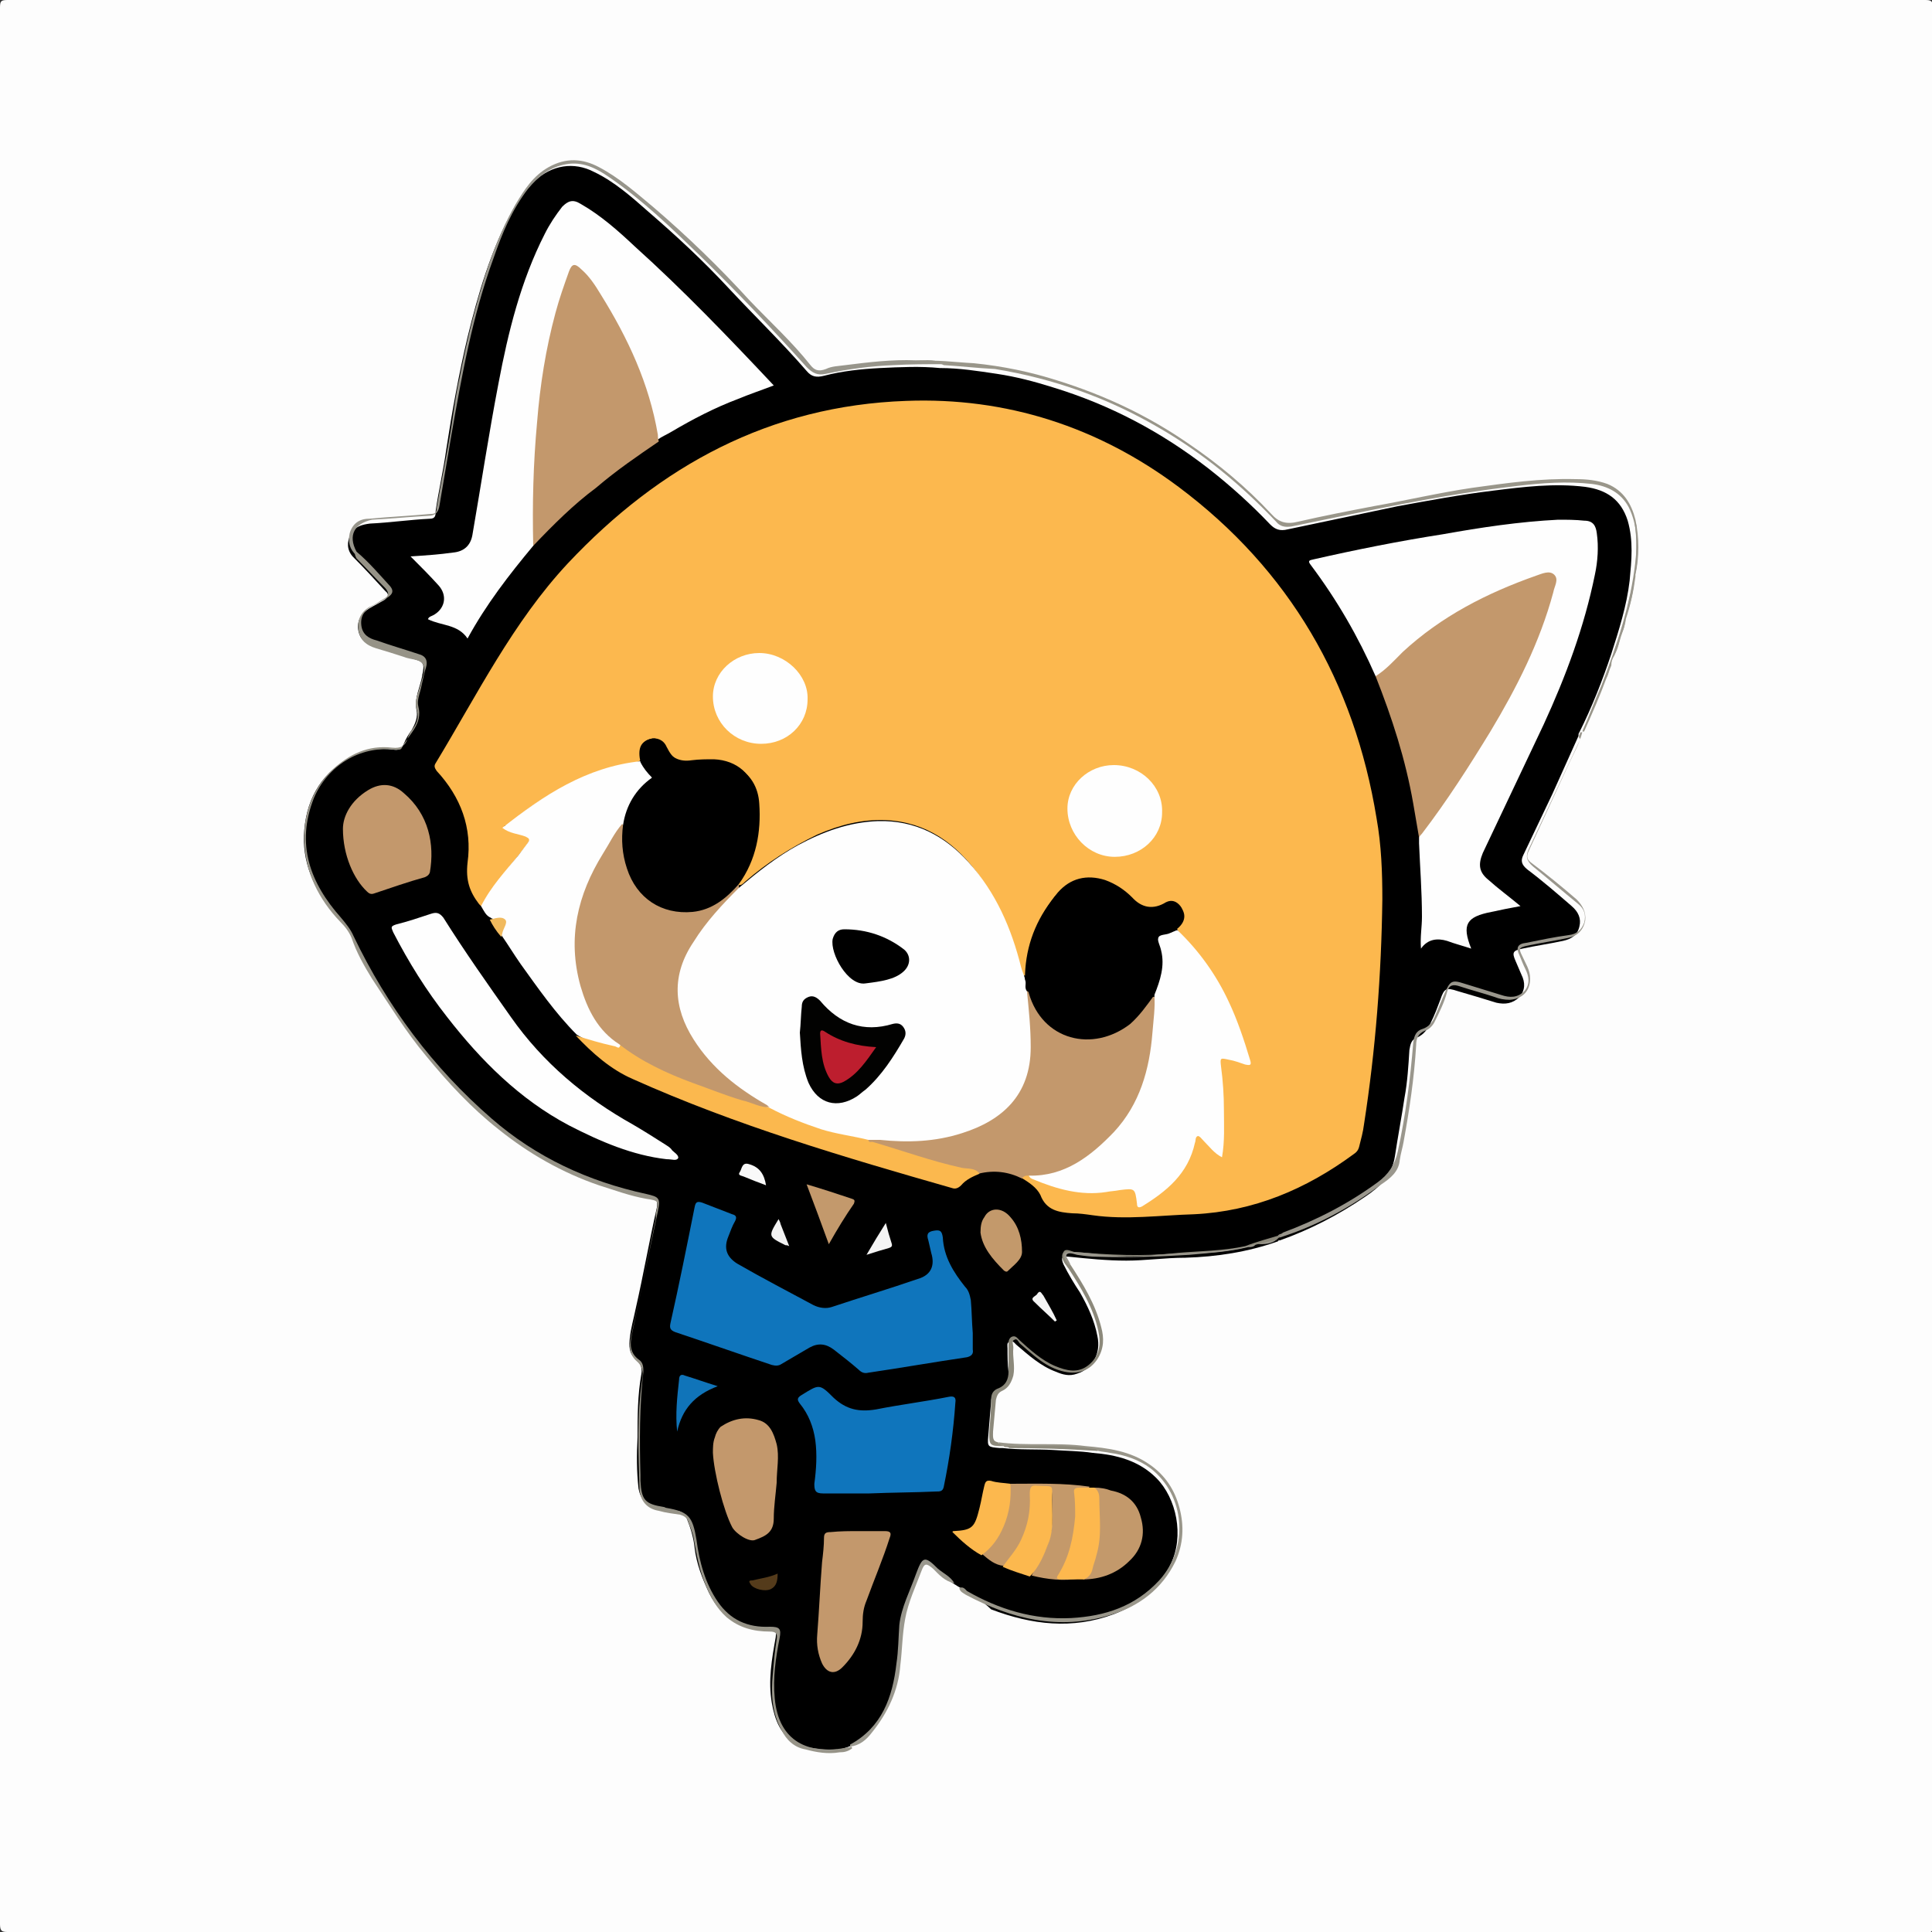 <?xml version="1.0" encoding="utf-8"?>
<!-- Generator: Adobe Illustrator 25.4.1, SVG Export Plug-In . SVG Version: 6.00 Build 0)  -->
<svg version="1.1" id="Capa_1" xmlns="http://www.w3.org/2000/svg" xmlns:xlink="http://www.w3.org/1999/xlink" x="0px" y="0px"
	 viewBox="0 0 200 200" style="enable-background:new 0 0 200 200;" xml:space="preserve">
<rect x="0" y="0" width="200" height="200" fill="#333333" stroke="none"/>
<style type="text/css">
	.st0{fill:#FDFDFD;}
	.st1{fill:#969387;}
	.st2{fill:#97958B;}
	.st3{fill:#99968A;}
	.st4{fill:#9A978D;}
	.st5{fill:#8C897B;}
	.st6{fill:#9A988E;}
	.st7{fill:#FCB84E;}
	.st8{fill:#FEFEFE;}
	.st9{fill:#0F75BC;}
	.st10{fill:#C3986C;}
	.st11{fill:#FBB84E;}
	.st12{fill:#C4996A;}
	.st13{fill:#C3996B;}
	.st14{fill:#FDB84E;}
	.st15{fill:#C3996C;}
	.st16{fill:#1074B9;}
	.st17{fill:#F4F4F4;}
	.st18{fill:#F9F9F9;}
	.st19{fill:#543B1B;}
	.st20{fill:#F2F2F2;}
	.st21{fill:#F1BA5E;}
	.st22{fill:#020201;}
	.st23{fill:#BD1E2E;}
</style>
<g>
	<g>
		<path class="st0" d="M100,200c-33.1,0-66.2,0-99.2,0c-0.6,0-0.8-0.1-0.8-0.8C0,133.1,0,66.9,0,0.8C0,0.1,0.1,0,0.8,0
			c66.2,0,132.3,0,198.5,0c0.6,0,0.8,0.1,0.8,0.8c0,66.2,0,132.3,0,198.5c0,0.6-0.1,0.8-0.8,0.8C166.2,200,133.1,200,100,200z"/>
		<path d="M99.3,164.3c-0.2-0.1-0.3-0.2-0.5-0.3c-0.8-0.5-1.5-1.1-2.2-1.7c-0.7-0.7-1.1-0.6-1.4,0.3c-0.7,1.9-1.7,3.7-1.9,5.8
			c-0.1,1.3-0.2,2.6-0.3,4c-0.2,2.6-1.2,4.9-2.8,6.9c-0.6,0.7-1.4,1.2-2.3,1.5c-1.8,0.7-3.7,0.5-5.4-0.3c-1.7-0.8-2.3-2.5-2.6-4.2
			c-0.4-2.3,0-4.6,0.4-6.8c0.1-0.9,0-0.9-0.8-0.9c-2.6,0-4.7-0.9-6.1-3.7c-0.7-1.5-1.3-3-1.5-4.7c-0.1-1-0.4-2-0.8-3
			c-0.2-0.5-0.6-0.8-1.1-0.8c-0.7-0.1-1.4-0.2-2-0.4c-1.1-0.2-1.7-0.8-1.9-1.9c-0.2-1.8-0.2-3.5-0.1-5.3c0-2.2,0-4.4,0.4-6.6
			c0.1-0.6-0.1-1.1-0.6-1.5c-0.7-0.6-0.7-1.4-0.6-2.2c0.1-1,0.4-2,0.6-3c0.8-3.5,1.4-7,2.2-10.5c0.1-0.6,0-1-0.7-1.1
			c-2.8-0.4-5.3-1.5-7.9-2.5c-2.6-1.1-5-2.6-7.2-4.2c-2-1.4-3.7-3.2-5.4-5c-2-2.2-3.8-4.4-5.5-6.9c-1.9-2.8-3.6-5.7-5.1-8.8
			c-0.4-0.8-1.1-1.4-1.7-2c-2-2.5-3.3-5.3-3-8.6c0.3-3.5,2-6.1,5.1-7.7c1.3-0.6,2.7-0.8,4.1-0.6c0.6,0.1,0.9-0.1,1.1-0.6
			c0.2-0.5,0.5-1,0.8-1.4c0.4-0.7,0.7-1.4,0.5-2.2c-0.2-1.2,0.4-2.3,0.6-3.4c0-0.2,0.1-0.4,0.1-0.6c0.1-0.6,0-0.9-0.7-1.1
			c-1.4-0.4-2.9-0.9-4.3-1.3c-0.8-0.3-1.5-0.7-1.7-1.7c-0.2-1,0.3-1.8,1.1-2.3c0.5-0.3,1.1-0.6,1.6-0.9c0.4-0.3,0.5-0.6,0.1-0.9
			c-1.1-1.2-2.2-2.4-3.4-3.6c-0.6-0.7-0.6-1.5-0.2-2.3c0.4-0.8,1.2-1,2-1.1c2.1-0.1,4.1-0.4,6.2-0.5c0.6,0,0.6-0.4,0.6-0.8
			c0.3-2.1,0.8-4.2,1.1-6.4c0.6-3.9,1.3-7.8,2.2-11.6c1.1-4.5,2.4-9,4.7-13.2c0.6-1.1,1.4-2.1,2.3-3c1.7-1.6,4-2,6.1-0.9
			c2.1,1,3.9,2.6,5.6,4.1c2.9,2.5,5.7,5.1,8.3,7.9c2.7,2.9,5.5,5.6,8.1,8.6c0.5,0.6,1,0.7,1.8,0.5c1.9-0.5,3.9-0.7,5.8-0.8
			c2.1-0.1,4.2-0.2,6.2,0c2,0,3.9,0.3,5.9,0.6c2,0.3,3.9,0.8,5.8,1.4c5.9,1.8,11.2,4.6,16.1,8.4c2.3,1.8,4.4,3.7,6.4,5.8
			c0.5,0.5,1,0.7,1.8,0.5c3.8-0.8,7.6-1.6,11.4-2.4c3.3-0.6,6.5-1.2,9.8-1.6c3.2-0.4,6.4-0.8,9.6-0.4c2.2,0.3,3.7,1.3,4.4,3.5
			c0.6,2.1,0.4,4.1,0.2,6.2c-0.3,2.6-1.1,5.1-1.9,7.6c-0.9,2.7-2,5.5-3.3,8.1c-0.1,0.1-0.1,0.3-0.1,0.4c-0.9,2-1.8,4-2.7,6
			c-1,2.1-2,4.2-3,6.3c-0.3,0.6-0.2,1,0.4,1.5c1.6,1.2,3.1,2.5,4.6,3.8c0.7,0.6,1,1.3,0.8,2.1c-0.2,0.9-0.8,1.3-1.7,1.5
			c-1.4,0.3-2.8,0.5-4.2,0.8c-1,0.2-1.1,0.4-0.7,1.3c0.2,0.5,0.4,0.9,0.6,1.4c0.4,0.8,0.4,1.6-0.2,2.3c-0.7,0.7-1.5,0.8-2.4,0.6
			c-1.3-0.4-2.6-0.8-4-1.2c-1.2-0.4-1.4-0.3-1.8,0.9c-0.3,0.8-0.6,1.6-1,2.4c-0.3,0.6-0.7,1.2-1.4,1.5c-0.6,0.2-0.7,0.7-0.8,1.3
			c-0.1,1.6-0.2,3.3-0.5,4.9c-0.3,2-0.7,4.1-1,6.1c-0.3,2-1.6,3.2-3.1,4.2c-2.8,1.9-5.7,3.4-8.8,4.5c-0.1,0-0.2,0-0.2,0.1
			c-3.1,1.1-6.3,1.6-9.6,1.7c-2.1,0-4.1,0.3-6.1,0.3c-2,0-3.9-0.2-5.9-0.4c-0.8-0.1-0.9,0.1-0.6,0.8c0.5,1,1.1,2,1.7,2.9
			c0.8,1.4,1.5,2.9,1.8,4.5c0.4,1.8-0.5,3.4-2.1,3.9c-0.8,0.3-1.5,0.1-2.2-0.2c-1.6-0.6-2.8-1.7-4.1-2.8c-0.2-0.2-0.4-0.5-0.7-0.3
			c-0.3,0.1-0.2,0.4-0.2,0.7c0,0.8,0,1.6,0.1,2.4c0.1,1-0.3,1.8-1.3,2.2c-0.4,0.2-0.5,0.5-0.5,0.9c-0.1,1.2-0.2,2.4-0.3,3.6
			c-0.1,1.1,0,1.1,1.2,1.2c0.1,0,0.2,0,0.3,0c1.7,0.2,3.5,0.1,5.2,0.2c1.4,0.1,2.8,0.1,4.1,0.3c2.5,0.2,4.8,0.8,6.6,2.6
			c2.1,2.1,2.9,6,1.5,8.9c-1.2,2.6-3.3,4.2-5.9,5.2c-4.3,1.6-8.5,1.1-12.7-0.5C101.7,165.7,100.5,165,99.3,164.3z"/>
		<path class="st1" d="M36.9,57.1c1.3,1.1,2.4,2.4,3.5,3.6c0.4,0.5,0.2,0.8-0.2,1.1c-0.5,0.3-1,0.6-1.6,0.9c-0.8,0.4-1.3,1-1.2,2
			c0.1,1,0.8,1.4,1.6,1.6c1.4,0.5,2.8,0.9,4.3,1.4c0.8,0.2,1,0.7,0.8,1.4c-0.3,0.9-0.4,1.8-0.7,2.8c-0.1,0.4-0.2,0.8-0.1,1.2
			c0.5,1.9-1,2.9-1.7,4.3c-0.1,0.3-0.5,0.2-0.8,0.2c-3.6-0.4-6.9,1.7-8.3,5c-1.9,4.8-0.4,8.8,2.8,12.4c0.5,0.6,1,1.2,1.3,1.9
			c3.5,7.3,8.2,13.6,14.3,18.9c4.6,4,10,6.5,16,7.8c1.3,0.3,1.5,0.4,1.2,1.8c-0.9,4.3-1.8,8.5-2.7,12.8c-0.2,1-0.2,1.9,0.8,2.6
			c0.4,0.3,0.4,0.8,0.4,1.2c-0.4,3.6-0.4,7.1-0.3,10.7c0,0.2,0,0.4,0,0.6c0.1,2,0.5,2.4,2.4,2.7c0.1,0,0.2,0.1,0.3,0.1
			c2.3,0.4,2.7,0.9,3.1,3.3c0.3,2.3,0.9,4.5,2.2,6.4c1.3,1.9,3.1,2.7,5.4,2.6c1,0,1.2,0.2,1,1.2c-0.4,2-0.7,4.1-0.5,6.2
			c0.4,4.5,3.5,5.9,7.5,5.1c0.1,0,0.3,0,0.4-0.1c0,0,0.1,0.1,0.1,0.1c0,0,0,0.1,0,0.1c-0.4,0.3-0.8,0.4-1.3,0.4
			c-1.2,0.2-2.4,0-3.5-0.3c-1.2-0.2-2-1-2.5-2c-1-1.8-1.1-3.8-0.9-5.8c0.1-1.2,0.2-2.4,0.4-3.6c0.1-0.6-0.1-0.8-0.7-0.8
			c-1.7,0-3.2-0.4-4.5-1.5c-1-0.9-1.6-2-2.1-3.2c-0.7-1.6-1-3.3-1.3-5c-0.1-0.6-0.4-1.2-0.6-1.8c-0.2-0.4-0.5-0.5-0.8-0.6
			c-0.7-0.1-1.5-0.2-2.2-0.4c-1.2-0.2-1.9-1-2-2.2c-0.1-3.9-0.3-7.7,0.3-11.5c0.1-0.7,0-1.3-0.6-1.8c-0.7-0.6-0.8-1.5-0.6-2.4
			c0.9-4,1.7-7.9,2.5-11.9c0.1-0.3,0.1-0.7,0.1-1c0.3-1.3,0.3-1.3-1-1.5c-1.7-0.3-3.3-0.9-4.9-1.4c-3.8-1.3-7.3-3.3-10.4-5.8
			c-2.8-2.2-5.2-4.8-7.5-7.6c-2.1-2.5-3.8-5.3-5.6-8c-0.8-1.3-1.6-2.7-2.1-4.2c-0.3-0.7-0.7-1.2-1.2-1.7c-2.2-2.3-3.6-5.1-3.7-8.3
			c-0.1-2.8,0.8-5.4,2.9-7.4c1.7-1.6,3.7-2.6,6.2-2.3c0.9,0.1,1.4-0.2,1.6-1c0.1-0.3,0.3-0.7,0.5-0.9c0.5-0.7,0.7-1.3,0.4-2.2
			c-0.2-0.8,0.2-1.6,0.4-2.3c0.2-0.8,0.6-1.6,0.3-2.2c-0.3-0.6-1.3-0.5-2-0.8c-0.9-0.3-1.9-0.6-2.9-0.9c-1-0.3-1.7-0.9-1.8-2
			c-0.1-1,0.3-1.8,1.2-2.3c0.5-0.2,0.9-0.5,1.4-0.8c0.6-0.3,0.6-0.6,0.2-1.1c-1-1-2-2.1-3-3.1C36.7,57.4,36.7,57.3,36.9,57.1z"/>
		<path class="st2" d="M36.9,57.1c0,0.1,0,0.3,0,0.4c-0.7-0.6-0.9-1.4-0.7-2.3c0.3-1,1-1.5,2-1.5c2.1-0.2,4.3-0.3,6.4-0.5
			c0.4,0,0.6-0.1,0.6-0.6c0.4-2.4,0.9-4.7,1.3-7.1c0.4-2.2,0.6-4.4,1.1-6.5c0.6-3.1,1.3-6.1,2.2-9.1c0.9-3.1,2-6,3.6-8.8
			c0.9-1.5,1.8-2.9,3.4-3.8c1.8-1,3.5-0.9,5.2,0c2.1,1.1,3.9,2.7,5.7,4.2c3.5,3,6.8,6.2,9.9,9.6c2.1,2.2,4.4,4.3,6.3,6.7
			c0.4,0.5,0.8,0.7,1.6,0.4c0.6-0.3,1.3-0.3,2-0.4c2.4-0.3,4.8-0.6,7.3-0.5c0.9,0,1.7-0.1,2.6,0.2c0.1,0,0.2,0.1,0.2,0.2
			c-1.7,0-3.4,0-5.1,0.1c-2.4,0.1-4.7,0.4-7,0.9c-0.9,0.2-1.4-0.1-2-0.7c-3.6-4-7.3-7.9-11.1-11.6c-3-2.9-5.9-5.7-9.4-8.1
			c-1.3-0.9-2.7-1.6-4.4-1.3c-1.7,0.3-2.9,1.3-3.9,2.5c-1.7,2.2-2.7,4.6-3.6,7.2c-2.2,6-3.3,12.2-4.4,18.5c-0.4,2.4-0.8,4.7-1.2,7.1
			c-0.1,0.7-0.4,1.1-1.2,1.1c-1.9,0.1-3.9,0.3-5.8,0.4C36.7,54.2,36,55.4,36.9,57.1z"/>
		<path class="st3" d="M97.7,37.8c-0.9-0.5-1.9-0.2-2.8-0.4c2-0.2,3.9,0.1,5.9,0.2c3,0.3,5.9,0.9,8.7,1.8c4.8,1.5,9.3,3.6,13.5,6.5
			c3.1,2.1,6,4.5,8.6,7.3c0.8,0.9,1.6,1.1,2.8,0.8c2.6-0.6,5.2-1.1,7.8-1.6c3.4-0.6,6.8-1.4,10.2-1.9c3.6-0.5,7.1-1,10.7-0.9
			c1.1,0,2.2,0.1,3.3,0.5c1.7,0.7,2.5,2.1,2.9,3.7c0.4,1.9,0.4,3.8,0,5.7c0,0.1,0,0.1,0,0.2c-0.2,1.5-0.5,2.9-1,4.4
			c0,0.1,0,0.1,0,0.1c-0.1,0.6-0.3,1.1-0.5,1.7l0,0c-0.2,0.7-0.4,1.3-0.7,2c-0.2,0.3-0.3,0.6-0.3,1c-0.2,0.4-0.3,0.9-0.5,1.3
			c-0.7,1.9-1.5,3.7-2.3,5.5c-0.1,0.1-0.1,0-0.2,0c0.7-1.6,1.3-3.2,2-4.8c1.6-4.2,3-8.3,3.5-12.8c0.2-1.9,0.2-3.8-0.7-5.6
			c-0.8-1.5-2.2-2.2-3.8-2.4c-2.6-0.3-5.2-0.1-7.7,0.2c-7.9,0.9-15.6,2.6-23.4,4.2c-0.7,0.1-1.2,0-1.6-0.5
			c-3.6-3.8-7.6-7.1-12.1-9.7c-5.3-3.1-10.9-5.1-17-6.1C101.1,38.1,99.4,37.9,97.7,37.8z"/>
		<path class="st4" d="M163.6,75.8c0.1,0,0.1,0,0.2,0c-0.3,1.2-0.9,2.2-1.4,3.3c-1.4,3-2.8,6.1-4.2,9.1c-0.2,0.5-0.1,0.8,0.3,1.1
			c1.6,1.2,3.2,2.5,4.7,3.8c0.6,0.6,1,1.3,0.9,2.2c-0.2,1-0.8,1.6-1.8,1.8c-1.4,0.3-2.8,0.5-4.2,0.8c-0.9,0.2-0.9,0.3-0.5,1.1
			c0.3,0.7,0.8,1.4,0.8,2.3c0,1.3-0.8,2.1-2.1,2.2c-0.6,0-1.1-0.1-1.6-0.3c-1.2-0.4-2.4-0.7-3.6-1.1c-0.6-0.2-1.1-0.2-1.3,0.6
			c-0.3,1.1-0.8,2.1-1.3,3.1c-0.2,0.4-0.6,0.8-1,0.9c-0.7,0.3-0.9,0.8-0.9,1.5c-0.2,3.4-0.7,6.7-1.3,10c-0.1,0.6-0.3,1.2-0.4,1.9
			c-0.1,1.2-1,1.9-1.9,2.5c-3.2,2.4-6.7,4.3-10.5,5.5c-0.1,0-0.1,0-0.2,0c-0.1-0.4,0.4-0.3,0.5-0.5c3.5-1.3,6.8-3,9.8-5.2
			c1.1-0.8,1.8-1.8,2.1-3.2c0.8-3.7,1.3-7.5,1.6-11.3c0.1-0.7,0.3-1.2,1-1.4c0.6-0.2,1-0.7,1.2-1.2c0.4-0.9,0.7-1.7,1.1-2.6
			c0.5-1.1,0.7-1.3,1.9-0.9c1.3,0.4,2.6,0.8,3.9,1.2c0.9,0.3,1.7,0.3,2.4-0.4c0.6-0.7,0.5-1.5,0.1-2.3c-0.2-0.4-0.4-0.9-0.6-1.4
			c-0.4-0.8-0.2-1.2,0.7-1.3c1.5-0.3,2.9-0.6,4.4-0.8c0.8-0.1,1.3-0.5,1.6-1.3c0.2-0.8,0-1.4-0.6-1.9c-1.6-1.3-3.1-2.6-4.7-3.9
			c-0.7-0.6-0.8-1.1-0.4-1.9c1.8-3.8,3.5-7.5,5.3-11.3C163.3,76.3,163.5,76.1,163.6,75.8z"/>
		<path class="st5" d="M132.7,127.8c-0.2,0.2-0.3,0.3-0.5,0.5c0,0,0,0,0,0c-0.6,0.3-1.3,0.4-2,0.5l0,0c-1.8,0.5-3.5,0.8-5.4,0.9
			c-3.3,0.1-6.5,0.4-9.8,0.3c-1.2,0-2.3-0.2-3.5-0.3c-0.4,0-0.9-0.2-1.1,0.1c-0.3,0.4,0.2,0.8,0.4,1.1c1.3,2,2.6,4.1,3.2,6.5
			c0.3,1.1,0.3,2.2-0.4,3.3c-0.8,1.2-2,1.6-3.4,1.3c-1.9-0.4-3.2-1.7-4.6-2.9c-0.2-0.2-0.3-0.6-0.6-0.4c-0.3,0.1-0.1,0.5-0.1,0.8
			c-0.1,1,0.2,1.9,0,2.9c-0.2,0.7-0.5,1.3-1.2,1.6c-0.4,0.2-0.5,0.5-0.6,0.9c-0.1,1.1-0.2,2.2-0.3,3.3c0,0.5-0.1,1,0.5,1.1
			c0.1,0.3,0.6-0.1,0.5,0.4c-1.3,0-1.4-0.1-1.4-1.3c0.1-1.2,0.2-2.3,0.2-3.5c0-0.6,0.2-1,0.8-1.2c0.7-0.3,1-0.9,1-1.7
			c0-0.9,0-1.9,0-2.8c0-0.3,0-0.6,0.3-0.8c0.4-0.2,0.6,0.1,0.8,0.3c1.1,1,2.3,2.1,3.7,2.7c1.2,0.5,2.4,0.8,3.5-0.1
			c1.1-0.9,1.3-2.1,1-3.5c-0.5-2.4-1.8-4.5-3.1-6.5c-0.1-0.1-0.2-0.3-0.3-0.4c-0.3-0.4-0.5-0.9-0.2-1.3c0.2-0.4,0.7-0.1,1.1,0
			c3.6,0.3,7.1,0.5,10.7,0.1c2.3-0.2,4.7-0.2,7-0.7C130.2,128.5,131.4,128.2,132.7,127.8z"/>
		<path class="st3" d="M103.8,149.7c-0.2-0.1-0.3-0.2-0.5-0.4c3,0.4,6.1,0,9.1,0.4c2.3,0.2,4.6,0.5,6.6,1.9c1.6,1.1,2.6,2.6,3.1,4.5
			c0.5,1.9,0.4,3.7-0.4,5.5c-1.4,2.9-3.8,4.7-6.8,5.6c-5.3,1.6-10.2,0.4-14.9-2.1c-0.3-0.2-0.6-0.3-0.7-0.7c0.4-0.2,0.6,0.1,0.8,0.3
			c3.3,1.9,6.9,3,10.8,2.8c3.5-0.2,6.6-1.2,9.1-3.9c3.1-3.4,2.7-8.8-0.9-11.6c-1.2-0.9-2.7-1.4-4.2-1.6c-0.4-0.1-0.8-0.1-1.2-0.2
			c-1.2-0.2-2.4-0.3-3.6-0.3c-2,0-4-0.1-6.1-0.1C103.9,149.7,103.9,149.7,103.8,149.7z"/>
		<path class="st6" d="M88,180.8c0-0.1,0-0.1,0-0.2c3.3-1.8,4.4-4.9,4.8-8.4c0.2-1.3,0.2-2.6,0.3-4c0.2-1.8,1.1-3.5,1.7-5.2
			c0.7-1.9,0.9-2,2.3-0.6c0.6,0.5,1.3,0.8,1.7,1.5c-1-0.2-1.6-0.9-2.2-1.5c-0.7-0.6-0.9-0.6-1.2,0.2c-0.6,1.6-1.4,3.3-1.7,5
			c-0.3,1.6-0.3,3.2-0.5,4.8c-0.2,2.6-1.3,4.9-2.9,6.9C89.7,180.1,89,180.7,88,180.8z"/>
		<path class="st4" d="M110.8,131c-0.3-0.1-0.3-0.3-0.5-0.6c-0.3-0.5-0.2-0.8,0.4-0.8c0.9,0,1.8,0.1,2.7,0.2
			c2.1,0.3,4.3,0.3,6.4,0.1c3.4-0.3,6.9-0.2,10.2-1.1c-0.2,0.3-0.5,0.3-0.8,0.3c-2,0.5-4,0.6-6.1,0.8c-3.2,0.2-6.4,0.3-9.5,0.2
			c-0.7,0-1.4-0.1-2.1-0.2c-0.4-0.1-0.9-0.3-1.1,0C110.3,130.2,110.8,130.6,110.8,131z"/>
		<path class="st4" d="M169.2,59.7c0.2-1.9,0.3-3.8,0-5.7c0.1,0.1,0.2,0.3,0.2,0.4C169.5,56.2,169.7,58,169.2,59.7z"/>
		<path class="st4" d="M168.2,64.2c0.3-1.5,0.6-2.9,1-4.4C169.1,61.4,168.7,62.8,168.2,64.2z"/>
		<path class="st6" d="M83.2,180.8c1.2,0.2,2.3,0.4,3.5,0.3C85.5,181.5,84.3,181.3,83.2,180.8z"/>
		<path class="st4" d="M167,68c0.1-0.7,0.3-1.4,0.7-2C167.6,66.7,167.4,67.4,167,68z"/>
		<path class="st4" d="M130.2,128.8c0.7-0.2,1.3-0.3,2-0.5C131.6,128.8,130.9,128.8,130.2,128.8z"/>
		<path class="st4" d="M167.7,66c0-0.6,0.2-1.1,0.5-1.7C168.2,65,167.9,65.5,167.7,66z"/>
		<path class="st4" d="M166.2,70.3c0.1-0.5,0.1-0.9,0.5-1.3C166.5,69.5,166.5,69.9,166.2,70.3z"/>
		<path class="st7" d="M49.8,93.8c-0.1-0.1-0.1-0.1-0.2-0.2c-1-1.3-1.4-2.5-1.2-4.3c0.5-3.6-0.7-6.8-3.2-9.5
			c-0.2-0.3-0.3-0.5-0.1-0.8c4.3-7.1,8-14.6,13.7-20.7c9.5-10.1,20.9-16.3,35-16.8c10.4-0.4,19.9,2.7,28.2,8.9
			c11.5,8.6,18.2,20.2,20.5,34.3c0.5,2.8,0.6,5.6,0.6,8.4c-0.1,7.8-0.7,15.6-1.9,23.3c-0.1,0.8-0.3,1.5-0.5,2.3
			c-0.1,0.4-0.3,0.6-0.6,0.8c-4.9,3.6-10.3,5.9-16.5,6.2c-3.5,0.1-7,0.6-10.5,0.1c-0.7-0.1-1.4-0.2-2.1-0.2
			c-1.4-0.1-2.7-0.3-3.3-1.9c-0.4-0.8-1.2-1.3-2-1.8c0-0.5,0.3-0.5,0.7-0.4c3.1,1.6,6.3,1.9,9.7,1.3c0.1,0,0.2,0,0.3-0.1
			c1-0.1,1.3,0.1,1.4,1.1c0.1,0.8,0.2,0.8,0.8,0.4c2.2-1.5,4.1-3.2,4.7-6c0.2-1.1,0.5-1.1,1.3-0.4c0.5,0.5,0.9,1,1.5,1.3
			c0.3-0.4,0.2-0.8,0.3-1.2c0-2.6,0.1-5.2-0.3-7.8c-0.1-0.9,0.2-1.1,1.1-0.9c0.4,0.1,0.8,0.3,1.3,0.4c0.2,0.1,0.3,0.2,0.5,0
			c0.2-0.2,0.1-0.4,0-0.5c-0.6-1.8-1.2-3.6-2-5.4c-1.2-2.6-2.7-4.9-4.7-6.9c-0.2-0.2-0.4-0.4-0.5-0.8c0-0.3,0.3-0.5,0.4-0.7
			c0.4-0.5,0.3-1.1,0-1.5c-0.4-0.5-0.9-0.7-1.5-0.4c-1.3,0.8-2.5,0.6-3.5-0.5c-0.8-0.8-1.7-1.4-2.8-1.8c-1.9-0.6-3.6-0.2-4.9,1.3
			c-1.8,2.2-2.9,4.8-3.1,7.7c0,0.3,0,0.6-0.2,0.9c-0.5,0-0.5-0.4-0.6-0.7c-0.2-0.7-0.3-1.4-0.6-2.1c-0.9-2.7-2-5.2-3.6-7.5
			c-2.4-3.4-5.5-5.6-9.7-5.8c-2.5-0.1-4.8,0.5-7.1,1.5c-2.7,1.3-5.2,2.9-7.5,4.9c-0.2,0.2-0.4,0.4-0.7,0.3c-0.1-0.2-0.1-0.3-0.1-0.5
			c1.1-1.8,1.7-3.8,2-5.8c0.1-0.9,0.1-1.9,0-2.8c-0.3-2.3-2-3.8-4.4-3.9c-0.8,0-1.5,0-2.3,0.1c-1.3,0.2-2.2-0.3-2.8-1.4
			c-0.4-0.7-0.9-1-1.5-0.8c-0.7,0.2-0.9,0.6-0.9,1.5c0,0.2,0.1,0.4,0,0.6c-0.2,0.3-0.6,0.3-1,0.4c-2.7,0.4-5.2,1.4-7.5,2.7
			c-1.8,1-3.6,2.2-5.2,3.6c-0.1,0.1-0.3,0.2-0.5,0.2c0.6,0.3,1.3,0.4,1.9,0.6c0.9,0.3,1,0.6,0.4,1.4c-0.6,0.8-1.3,1.6-1.9,2.4
			c-0.8,1-1.6,2-2.3,3.1C50.2,93.5,50.1,93.7,49.8,93.8z"/>
		<path class="st8" d="M142.4,70c-1.8-4.1-4-7.9-6.7-11.5c-0.4-0.5-0.1-0.5,0.3-0.6c4.4-1,8.9-1.9,13.4-2.6
			c3.9-0.7,7.9-1.3,11.9-1.5c0.9,0,1.8,0,2.7,0.1c0.9,0,1.2,0.5,1.3,1.3c0.2,1.4,0.1,2.9-0.2,4.3c-1.1,5.4-3,10.5-5.3,15.5
			c-2.1,4.4-4.2,8.9-6.3,13.3c-0.5,1.2-0.4,2,0.6,2.8c1,0.9,2.1,1.7,3.3,2.7c-1.1,0.2-2.1,0.4-3,0.6c-2.6,0.5-3.1,1.3-2.1,3.8
			c-0.9-0.3-1.7-0.5-2.5-0.8c-1-0.3-2-0.2-2.7,0.8c-0.1-1.2,0.1-2.2,0.1-3.3c0-2.6-0.2-5.1-0.3-7.6c0-0.2,0-0.4,0-0.7
			c0.4-1.1,1.2-1.8,1.9-2.7c3.2-4.6,6.2-9.2,8.6-14.2c1.4-2.8,2.5-5.6,3.3-8.6c0-0.1,0-0.2,0.1-0.2c0.3-1.2,0-1.4-1.1-1.2
			c-1.6,0.4-3,1-4.4,1.7c-2.8,1.4-5.6,2.8-8,4.8c-1.3,1.1-2.6,2.1-3.7,3.3C143.1,69.8,142.9,70.2,142.4,70z"/>
		<path class="st8" d="M55.2,56.5c-2.5,3-4.9,6.1-6.8,9.6c-1-1.5-2.7-1.3-4.1-2c0.1-0.3,0.4-0.3,0.7-0.5c1.1-0.7,1.3-2,0.4-3
			c-0.9-1-1.9-2-2.9-3c1.5-0.1,3-0.2,4.4-0.4c1.1-0.1,1.8-0.7,2-1.8c0.9-5.2,1.7-10.5,2.7-15.7c1-5.3,2.3-10.6,4.8-15.5
			c0.5-1,1.1-1.9,1.8-2.8c0.6-0.6,1.1-0.8,1.9-0.3c2.1,1.2,3.9,2.8,5.6,4.4c5,4.5,9.7,9.4,14.4,14.4c-1.3,0.5-2.5,0.9-3.7,1.4
			c-2.4,0.9-4.7,2.1-6.9,3.4c-0.5,0.3-1,0.5-1.4,0.8c-0.6-1-0.7-2.1-0.9-3.2c-0.8-3.6-2.4-6.9-4.2-10.1c-0.5-0.9-1-1.7-1.6-2.6
			c-0.3-0.4-0.6-0.9-1-1.2c-0.9-1-1.1-0.9-1.6,0.3c-1.6,4.1-2.3,8.4-2.8,12.7c-0.3,2.6-0.4,5.1-0.5,7.7c-0.1,2.1-0.1,4.2-0.1,6.3
			C55.4,55.9,55.3,56.2,55.2,56.5z"/>
		<path class="st9" d="M100.7,138c0,0.6,0,1.1,0,1.7c0.1,0.5-0.2,0.7-0.6,0.8c-3.4,0.5-6.8,1.1-10.2,1.6c-0.4,0.1-0.7,0-1-0.3
			c-0.8-0.7-1.7-1.4-2.6-2.1c-0.8-0.6-1.6-0.7-2.5-0.2c-1,0.6-1.9,1.1-2.9,1.7c-0.3,0.2-0.6,0.2-1,0.1c-3.3-1.1-6.7-2.3-10-3.4
			c-0.5-0.2-0.6-0.4-0.5-0.9c0.9-4,1.7-8,2.5-12c0.1-0.5,0.2-0.7,0.8-0.5c1,0.4,2.1,0.8,3.1,1.2c0.4,0.1,0.5,0.3,0.3,0.7
			c-0.3,0.5-0.5,1.1-0.7,1.6c-0.5,1.2-0.2,2.1,0.9,2.8c2.6,1.5,5.3,2.9,7.9,4.3c0.6,0.3,1.3,0.4,1.9,0.2c3-1,6-1.9,8.9-2.9
			c1.4-0.4,1.8-1.4,1.4-2.7c-0.1-0.4-0.2-0.9-0.3-1.3c-0.2-0.6-0.1-0.9,0.6-1c0.6-0.1,0.8,0,0.9,0.7c0.1,2,1.1,3.6,2.3,5.1
			c0.4,0.4,0.5,0.9,0.6,1.4C100.6,135.7,100.6,136.8,100.7,138z"/>
		<path class="st10" d="M142.4,70c1.1-0.7,1.9-1.6,2.8-2.5c4-3.7,8.7-6.1,13.8-7.9c0.6-0.2,1.4-0.6,1.9-0.1c0.5,0.5,0,1.2-0.1,1.8
			c-1.4,5.2-3.8,9.9-6.5,14.4c-2.2,3.6-4.5,7.2-7.1,10.6c-0.1,0.1-0.2,0.2-0.3,0.4c-0.2-1.2-0.4-2.3-0.6-3.5
			C145.5,78.6,144.1,74.3,142.4,70z"/>
		<path class="st10" d="M55.2,56.5c-0.1-4.3,0-8.5,0.4-12.8c0.3-3.8,0.9-7.6,1.9-11.3c0.4-1.5,0.9-2.9,1.4-4.3
			c0.3-0.8,0.6-0.9,1.3-0.2c0.8,0.7,1.4,1.6,2,2.6c2.8,4.5,5,9.2,5.9,14.5c0,0.2,0,0.4,0.1,0.7c-2.2,1.5-4.4,3-6.5,4.8
			C59.4,52.2,57.3,54.3,55.2,56.5z"/>
		<path class="st8" d="M49.8,93.8c1-2,2.5-3.6,3.9-5.3c0.3-0.4,0.6-0.8,0.9-1.2c0.3-0.4,0.2-0.5-0.2-0.7c-0.8-0.3-1.6-0.3-2.4-0.9
			c4.3-3.4,8.7-6.3,14.3-6.9c0.6,0.3,0.7,0.9,1.1,1.3c0.2,0.3,0.1,0.6-0.1,0.7c-1.5,1.1-2.2,2.8-2.7,4.5c-1.5,2.5-3.1,4.9-4.1,7.7
			c-1.3,3.9-0.8,7.8,0.8,11.5c0.5,1.2,1.4,2.1,2.4,3c0.2,0.2,0.5,0.3,0.6,0.6c0,0.5-0.3,0.4-0.5,0.4c-1.4-0.4-2.9-0.6-4.1-1.4
			c-2.2-2.2-4-4.8-5.8-7.3c-0.7-1-1.3-2-2-3c-0.1-0.3,0-0.7,0.1-1c0.2-0.5,0-0.7-0.5-0.7c-0.2,0-0.5,0.1-0.7-0.1
			C50.3,94.8,50.1,94.3,49.8,93.8z"/>
		<path class="st10" d="M106.5,121.7c-0.3,0-0.5,0-0.7,0.3c-1.4-0.7-2.9-0.9-4.5-0.5c-2-0.5-4.1-1-6.1-1.5c-1.7-0.5-3.3-1.2-5.1-1.6
			c-0.2,0-0.8-0.1-0.3-0.5c0.6-0.2,1.1-0.1,1.7,0c3.8,0.3,7.5-0.1,10.9-2.1c2.6-1.6,3.9-4,4-7c0-1.7,0.1-3.4-0.3-5.1
			c-0.1-0.3-0.1-0.7,0.1-1c0.2-0.3,0.3-0.1,0.4,0.1c0.2,0.3,0.3,0.7,0.5,1.1c1.7,4,6.7,4.6,9.8,1.9c0.7-0.6,1.4-1.3,1.9-2.1
			c0.2-0.2,0.3-0.6,0.7-0.5c0.1,0.2,0.2,0.4,0.2,0.6c-0.1,3.1-0.2,6.2-1.3,9.1c-1.2,3.1-3.3,5.5-6,7.4c-1.3,0.9-2.8,1.5-4.4,1.7
			C107.4,121.9,106.9,121.9,106.5,121.7z"/>
		<path class="st8" d="M69,120c-3.5-0.4-6.8-1.8-10.1-3.5c-5.1-2.7-9.1-6.7-12.6-11.2c-2.2-2.8-4-5.7-5.6-8.8
			c-0.2-0.5-0.3-0.6,0.3-0.8c1.2-0.3,2.4-0.7,3.6-1.1c0.6-0.2,0.9-0.1,1.3,0.4c2.2,3.5,4.6,6.9,7,10.3c3.3,4.7,7.6,8.3,12.6,11.1
			c1.2,0.7,2.3,1.4,3.4,2.1c0.3,0.2,0.5,0.3,0.7,0.6c0.2,0.2,0.7,0.5,0.6,0.8C70,120.2,69.6,120,69,120z"/>
		<path class="st9" d="M90,154.6c-1.6,0-3.2,0-4.8,0c-0.8,0-0.9-0.3-0.9-1c0.2-1.5,0.3-3,0.1-4.5c-0.2-1.4-0.7-2.7-1.6-3.8
			c-0.3-0.4-0.3-0.6,0.2-0.9c1.8-1.1,1.8-1.2,3.3,0.3c1.3,1.2,2.6,1.5,4.4,1.2c2.5-0.5,5-0.8,7.5-1.3c0.5-0.1,0.8,0,0.7,0.6
			c-0.2,2.9-0.6,5.8-1.2,8.7c-0.1,0.5-0.4,0.5-0.8,0.5C94.7,154.5,92.4,154.5,90,154.6C90,154.6,90,154.6,90,154.6z"/>
		<path class="st11" d="M89.9,118c0,0.3,0.3,0.2,0.4,0.2c3.1,0.9,6.1,2,9.3,2.7c0.6,0.1,1.4,0,1.8,0.6c-0.7,0.3-1.4,0.6-1.9,1.2
			c-0.3,0.3-0.6,0.4-0.9,0.3c-11.2-3.2-22.4-6.5-33.1-11.3c-2.3-1-4.2-2.7-5.9-4.5c1.3,0.4,2.6,0.8,4,1.1c0.2,0,0.5,0.4,0.6-0.1
			c0.3-0.1,0.4,0,0.6,0.2c2.3,1.7,4.9,2.8,7.6,3.8c2.1,0.8,4.3,1.4,6.5,2.2c0.3,0.1,0.6,0.1,0.9,0.1c1.2,0.4,2.3,1.1,3.5,1.5
			c1.9,0.7,3.8,1.2,5.7,1.6C89.3,117.6,89.7,117.5,89.9,118z"/>
		<path class="st10" d="M35.5,85.8c0-1.3,0.8-2.9,2.6-4c1.3-0.8,2.6-0.7,3.7,0.3c2.6,2.2,3.2,5.3,2.7,8.2c-0.1,0.3-0.3,0.4-0.5,0.5
			c-1.8,0.5-3.5,1.1-5.3,1.7c-0.3,0.1-0.5,0-0.7-0.2C36.6,91,35.5,88.5,35.5,85.8z"/>
		<path class="st10" d="M88.9,158.5c0.9,0,1.8,0,2.7,0c0.6,0,0.7,0.2,0.5,0.7c-0.7,2.2-1.6,4.3-2.4,6.5c-0.3,0.7-0.4,1.4-0.4,2.2
			c0,1.8-0.8,3.4-2.1,4.7c-0.8,0.8-1.6,0.6-2.1-0.4c-0.4-0.9-0.6-1.9-0.5-3c0.2-2.5,0.3-5,0.5-7.5c0.1-0.8,0.2-1.7,0.2-2.5
			c0-0.5,0.2-0.6,0.7-0.6C87,158.5,87.9,158.5,88.9,158.5C88.9,158.5,88.9,158.5,88.9,158.5z"/>
		<path class="st10" d="M73.8,150.4c0-0.5,0-1.1,0.2-1.6c0.1-0.4,0.3-0.8,0.6-1.1c1.2-0.8,2.5-1.1,3.9-0.7c1.2,0.3,1.6,1.4,1.9,2.5
			c0.3,1.3,0,2.6,0,4c-0.1,1.2-0.3,2.5-0.3,3.7c0,1.4-0.8,1.8-1.9,2.2c-0.6,0.3-2-0.6-2.4-1.3C74.9,156.4,73.9,152.4,73.8,150.4z"/>
		<path class="st12" d="M104.6,153.6c2.7,0,5.5-0.1,8.2,0.3c-0.2,0.3-0.5,0.3-0.8,0.2c-0.5,0-0.7,0.2-0.6,0.7
			c0.1,1.4,0.1,2.7-0.1,4.1c-0.2,1.3-0.7,2.5-1.2,3.6c-0.3,0.6-0.2,0.7,0.5,0.7c0.4,0,0.8-0.1,1.2,0.2c-1.7,0.3-3.4,0.1-5-0.3
			c0.3-0.7,0.7-1.3,1.1-2c0.7-1.3,1.1-2.8,1-4.3c0-0.6,0-1.2,0-1.7c0-1,0-1.1-0.9-1.1c-0.9,0-1,0.1-1,1.1c0,2-0.5,3.8-1.6,5.5
			c-0.4,0.6-0.8,1.2-1.5,1.5c-0.9-0.1-1.5-0.6-2.2-1.2c0.3-0.4,0.6-0.8,0.9-1.2c1.4-1.5,1.7-3.3,1.9-5.2
			C104.5,154.3,104.4,153.9,104.6,153.6z"/>
		<path class="st13" d="M113.3,154c0.6,0,1.2,0.1,1.7,0.3c1.6,0.3,2.7,1.2,3.1,2.8c0.5,1.7,0.1,3.3-1.2,4.5c-1.3,1.3-3,1.9-4.8,1.9
			c1.4-2,1.5-4.3,1.5-6.7C113.6,155.9,113.5,154.9,113.3,154z"/>
		<path class="st14" d="M113.3,154c0.4,0.3,0.5,0.7,0.5,1.1c0,2,0.3,3.9-0.3,5.9c-0.1,0.5-0.3,0.9-0.4,1.4c-0.1,0.5-0.4,0.9-0.9,1.1
			c-0.2,0-0.3,0-0.5,0c-0.6,0-1.3,0-1.9,0c-0.3,0-0.5-0.1-0.3-0.4c1.2-1.9,1.6-3.9,1.8-6.1c0-0.8,0-1.6-0.1-2.4
			c-0.1-0.5,0.1-0.6,0.6-0.6c0.4,0,0.8,0,1.2,0C113,154,113.2,154,113.3,154z"/>
		<path class="st7" d="M103.8,162.2c0.6-0.9,1.4-1.7,1.9-2.8c0.7-1.5,1-3,0.9-4.7c0-0.7,0.1-1,0.8-0.9c1.8,0.1,1.5-0.2,1.5,1.5
			c0,1.4,0.2,2.9-0.3,4.3c-0.5,1.3-1,2.6-2,3.6C105.7,162.9,104.7,162.6,103.8,162.2z"/>
		<path class="st7" d="M104.6,153.6c0.1,1.5-0.1,3-0.7,4.4c-0.5,1.2-1.2,2.2-2.3,3c-1.1-0.6-2.1-1.5-3-2.4c0-0.1,0.1-0.1,0.1-0.1
			c2-0.1,2.2-0.4,2.7-2.4c0.2-0.8,0.3-1.5,0.5-2.3c0.1-0.4,0.2-0.6,0.7-0.5C103.2,153.5,103.9,153.5,104.6,153.6z"/>
		<path class="st13" d="M101.5,127.6c0-0.7,0.1-1.2,0.4-1.6c0.5-1,1.8-1.1,2.7,0c0.9,1,1.2,2.3,1.2,3.6c0,0.8-0.9,1.4-1.5,2
			c-0.1,0.1-0.3,0-0.4-0.1C102.7,130.3,101.7,129.1,101.5,127.6z"/>
		<path class="st15" d="M85.8,128.8c-0.8-2.2-1.5-4.1-2.3-6.2c1.7,0.5,3.2,1,4.7,1.5c0.3,0.1,0.3,0.2,0.2,0.5
			C87.5,125.9,86.7,127.2,85.8,128.8z"/>
		<path class="st16" d="M70.1,148.2c-0.2-1.8,0-3.6,0.2-5.4c0-0.4,0.2-0.6,0.6-0.4c1,0.3,2.1,0.7,3.4,1.1
			C71.9,144.4,70.6,145.9,70.1,148.2z"/>
		<path class="st17" d="M89.7,129.9c0.7-1.2,1.3-2.2,2-3.3c0.2,0.8,0.4,1.5,0.6,2.1c0.1,0.3,0,0.4-0.3,0.5
			C91.3,129.4,90.6,129.6,89.7,129.9z"/>
		<path class="st18" d="M79.3,122.7c-0.8-0.3-1.6-0.6-2.3-0.9c-0.2-0.1-0.7-0.1-0.4-0.5c0.2-0.3,0.2-1,0.9-0.8
			C78.6,120.8,79.1,121.5,79.3,122.7z"/>
		<path class="st19" d="M80.5,162.9c0,0.7-0.1,1.3-0.7,1.6c-0.6,0.3-1.8,0-2.1-0.5c-0.2-0.3-0.2-0.4,0.2-0.4
			C78.7,163.4,79.6,163.3,80.5,162.9z"/>
		<path class="st17" d="M109.2,136.8c-0.7-0.7-1.4-1.3-2.1-2c-0.6-0.5,0.2-0.6,0.3-0.9c0.3-0.4,0.4,0,0.6,0.2c0.5,0.9,1,1.7,1.4,2.6
			C109.3,136.7,109.3,136.8,109.2,136.8z"/>
		<path class="st20" d="M81.7,129c-0.2-0.1-0.3-0.1-0.4-0.1c-1.8-0.9-1.8-0.9-0.7-2.7c0.1,0.2,0.2,0.4,0.2,0.5
			C81.1,127.5,81.4,128.2,81.7,129z"/>
		<path class="st5" d="M104,149.7c0.7,0,1.5,0,2.2,0c2.3,0,4.7-0.1,7,0.3c0.2,0,0.3,0,0.4,0.2c-3-0.2-6.1-0.3-9.1-0.3
			C104.4,149.8,104.2,149.7,104,149.7z"/>
		<path class="st21" d="M50.7,95.2c0.5-0.1,1.2-0.4,1.6,0c0.3,0.3-0.2,0.9-0.3,1.4c0,0.1-0.1,0.3-0.1,0.4
			C51.3,96.3,51,95.8,50.7,95.2z"/>
		<path class="st8" d="M89.9,118c-1.6-0.4-3.3-0.6-4.9-1.1c-1.8-0.6-3.6-1.3-5.3-2.2c-1.3-0.4-2.5-1.2-3.5-2.1
			c-2.2-1.7-4.2-3.7-5.4-6.3c-1.3-2.8-1.1-5.6,0.4-8.3c1.2-2.1,2.9-3.9,4.6-5.7c0.2-0.2,0.4-0.4,0.7-0.4c1.9-1.6,3.9-3.2,6.1-4.4
			c2.6-1.4,5.3-2.4,8.3-2.5c3.8-0.1,6.9,1.5,9.4,4.3c2.8,3.1,4.4,6.8,5.4,10.8c0.1,0.4,0.3,0.8,0.4,1.2c0.4,0.4,0.3,0.8,0.2,1.2
			c0.2,2,0.4,3.9,0.4,5.9c0,5-3,7.6-7.1,8.9c-2.8,0.9-5.6,1-8.5,0.7C90.7,118,90.3,118,89.9,118z"/>
		<path class="st8" d="M106.5,121.7c3.7,0.1,6.4-2,8.8-4.5c2.7-2.9,3.7-6.5,4-10.3c0.1-1.3,0.3-2.6,0.2-3.9c-0.2-0.3,0-0.5,0.1-0.8
			c0.6-1.4,0.7-2.9,0.3-4.4c-0.2-0.7,0-1.1,0.7-1.2c0.4-0.1,0.8-0.4,1.3-0.3c2.2,2.1,4,4.6,5.3,7.4c0.9,1.9,1.6,4,2.2,6
			c0.2,0.6,0,0.6-0.5,0.5c-0.6-0.2-1.1-0.4-1.7-0.5c-0.9-0.2-0.9-0.2-0.8,0.7c0.2,1.5,0.3,3,0.3,4.5c0,1.6,0.1,3.2-0.2,4.9
			c-0.8-0.4-1.3-1.1-1.9-1.7c-0.2-0.2-0.4-0.5-0.6-0.5c-0.3,0.1-0.2,0.5-0.3,0.7c-0.7,3.2-2.9,5-5.5,6.6c-0.4,0.2-0.5,0-0.5-0.3
			c-0.2-1.6-0.2-1.6-1.8-1.4c-0.5,0.1-0.9,0.1-1.4,0.2c-2.6,0.4-5.1-0.3-7.5-1.3C106.7,122,106.6,121.9,106.5,121.7z"/>
		<path class="st10" d="M76.5,91.9c-1.7,1.7-3.4,3.5-4.7,5.6c-2.3,3.4-2.1,6.8,0,10.1c1.9,3,4.6,5.1,7.6,6.8
			c0.1,0.1,0.2,0.2,0.3,0.2c-1,0.1-1.9-0.5-2.9-0.7c-1.7-0.5-3.4-1.2-5.1-1.8c-2.7-1-5.3-2.2-7.6-4c-2.2-1.4-3.3-3.6-4-6
			c-1.4-5-0.3-9.5,2.3-13.7c0.7-1.1,1.2-2.2,2-3.1c0.3,0.2,0.1,0.5,0.1,0.8c-0.1,2.4,0.5,4.5,2.2,6.3c1.9,2.1,5.8,2.2,7.8,0.5
			c0.5-0.4,0.9-0.7,1.3-1.2c0.1-0.2,0.3-0.4,0.6-0.3C76.5,91.6,76.5,91.8,76.5,91.9z"/>
		<path d="M121.8,96.3c-0.2,0.1-0.5,0.2-0.7,0.3c-0.4,0.2-1.1,0.1-1.2,0.5c-0.1,0.3,0.2,0.8,0.3,1.3c0.4,1.6-0.1,3.1-0.7,4.6
			c-0.8,1.1-1.5,2.1-2.5,3c-3.9,3-9.1,1.7-10.5-3.2c0-0.1-0.1-0.2-0.2-0.2c-0.3-0.4,0-0.8-0.2-1.2c0-3,0.9-5.7,2.7-8.1
			c1.8-2.5,4.2-3,6.8-1.4c0.7,0.4,1.4,1,2,1.6c0.6,0.6,1.8,0.7,2.5,0.3c1-0.6,1.7-0.5,2.2,0.2c0.5,0.7,0.4,1.5-0.5,2.2
			C121.9,96.2,121.9,96.3,121.8,96.3z"/>
		<path d="M76.5,91.5c-1.3,1.5-2.8,2.7-4.8,2.9c-3.2,0.3-5.8-1.4-6.8-4.5c-0.5-1.5-0.6-3-0.4-4.5c0.3-2,1.3-3.7,3-4.9
			c-0.5-0.5-0.9-1-1.2-1.6c-0.3-1.4,0-2.1,1-2.4c0.7-0.2,1.4,0.1,1.7,0.8c0.7,1.4,1.3,1.7,2.8,1.5c1.5-0.2,2.9-0.2,4.3,0.5
			c1.6,0.8,2.4,2.2,2.5,3.9C78.8,86.1,78.3,89,76.5,91.5z"/>
		<path class="st8" d="M115.3,79.2c2.8,0,5.1,2.2,5,4.9c0,2.6-2.2,4.6-4.9,4.6c-2.7,0-4.9-2.3-4.9-5
			C110.5,81.2,112.7,79.2,115.3,79.2z"/>
		<path class="st8" d="M78.8,77c-2.8,0-5-2.2-5-4.9c0-2.5,2.2-4.5,4.8-4.5c2.7,0,5.1,2.3,5,4.8C83.6,75,81.5,77,78.8,77z"/>
		<path class="st22" d="M82.8,106.9c0.1-0.9,0.1-1.8,0.2-2.7c0-0.5,0.2-0.8,0.7-1c0.5-0.2,0.9,0.1,1.2,0.4c2,2.4,4.5,3.3,7.5,2.4
			c0.4-0.1,0.8-0.1,1.1,0.3c0.3,0.4,0.3,0.8,0.1,1.2c-1.1,1.9-2.3,3.8-4,5.3c-0.3,0.2-0.6,0.5-0.9,0.7c-2,1.3-4,0.8-5-1.4
			C83,110.4,82.9,108.6,82.8,106.9z"/>
		<path d="M89.6,101.8c-1.8,0.3-3.7-3.1-3.4-4.6c0.2-0.7,0.6-1,1.2-1c2.3,0,4.4,0.7,6.2,2.1c0.7,0.6,0.7,1.6-0.1,2.3
			C92.6,101.4,91.2,101.6,89.6,101.8z"/>
		<path class="st23" d="M90.7,108.4c-1,1.4-1.9,2.8-3.4,3.6c-0.6,0.3-1.1,0.2-1.5-0.5c-0.8-1.4-0.8-3-0.9-4.5c0-0.4,0.2-0.4,0.5-0.2
			C86.9,107.8,88.7,108.3,90.7,108.4z"/>
	</g>
</g>
</svg>
